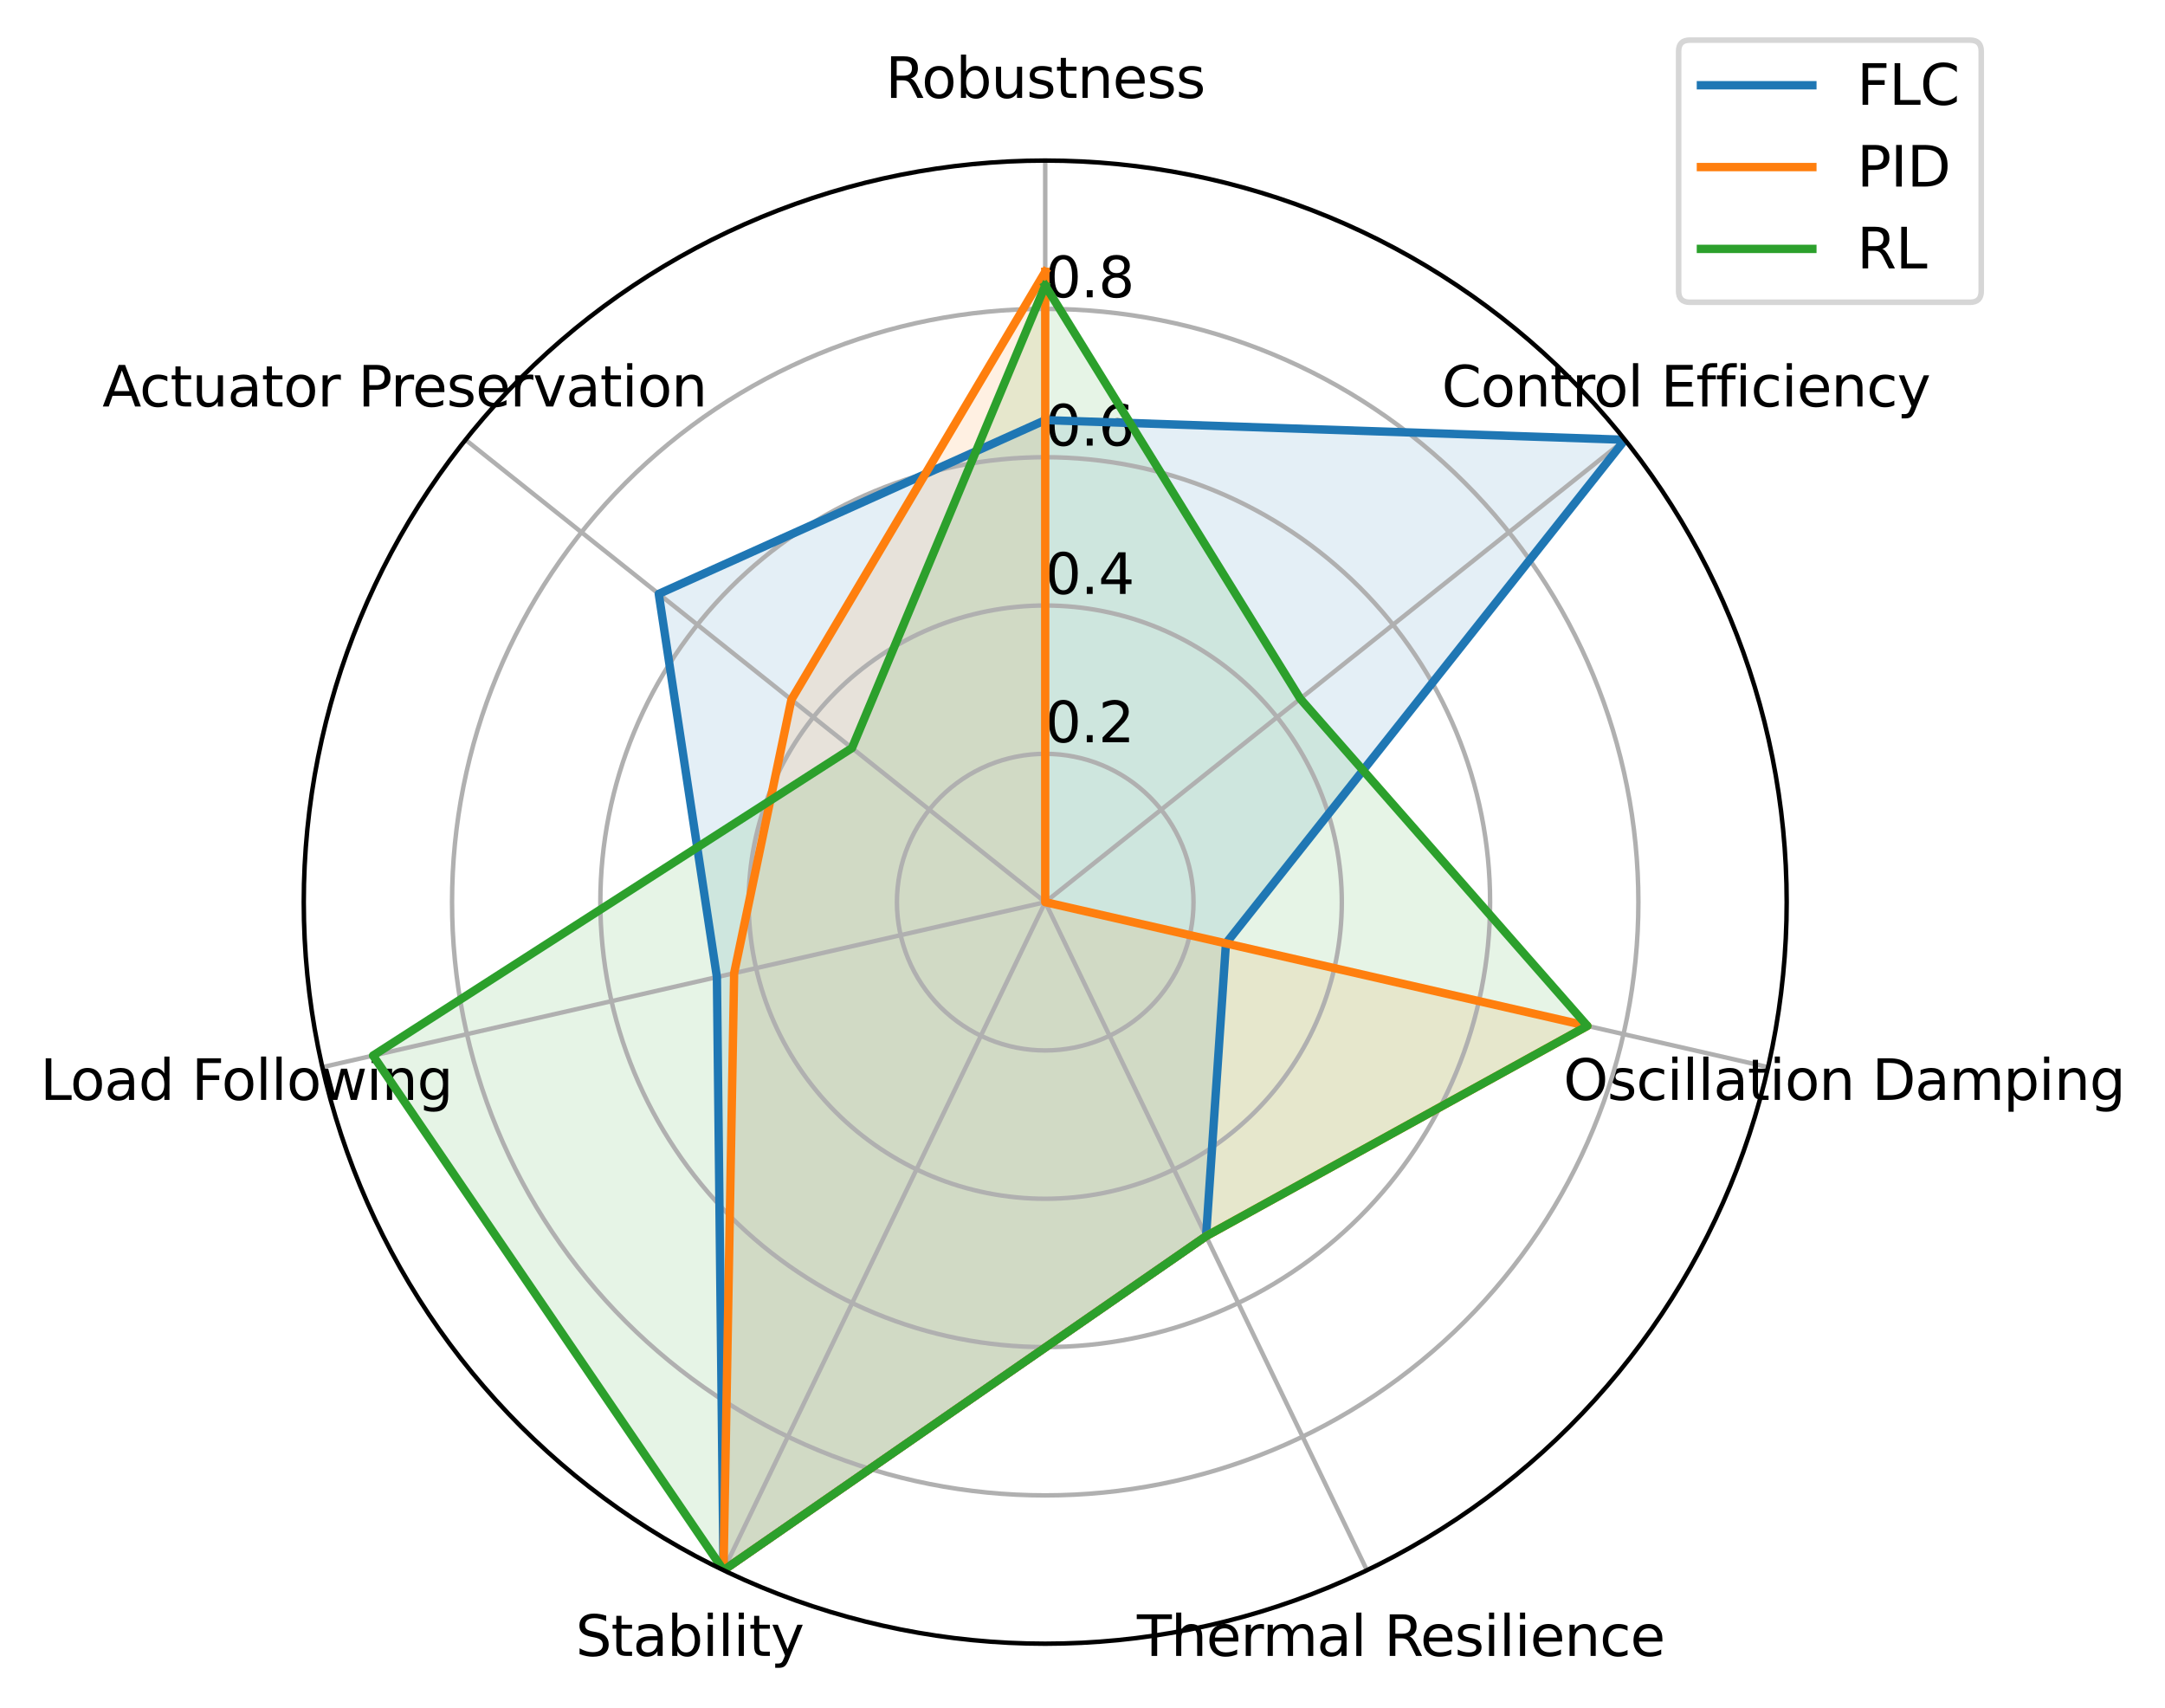 <?xml version="1.0" encoding="utf-8" standalone="no"?>
<!DOCTYPE svg PUBLIC "-//W3C//DTD SVG 1.1//EN"
  "http://www.w3.org/Graphics/SVG/1.1/DTD/svg11.dtd">
<svg xmlns:xlink="http://www.w3.org/1999/xlink" width="388.514pt" height="306.399pt" viewBox="0 0 388.514 306.399" xmlns="http://www.w3.org/2000/svg" version="1.1">
 <defs>
  <style type="text/css">*{stroke-linejoin: round; stroke-linecap: butt}</style>
 </defs>
 <g id="figure_1">
  <g id="patch_1">
   <path d="M 0 306.399 
L 388.514 306.399 
L 388.514 0 
L 0 0 
z
" style="fill: #ffffff"/>
  </g>
  <g id="axes_1">
   <g id="patch_2">
    <path d="M 320.623 161.867 
C 320.623 144.394 317.181 127.092 310.494 110.949 
C 303.808 94.806 294.007 80.138 281.651 67.782 
C 269.296 55.427 254.628 45.626 238.485 38.939 
C 222.342 32.253 205.039 28.811 187.567 28.811 
C 170.094 28.811 152.791 32.253 136.648 38.939 
C 120.506 45.626 105.837 55.427 93.482 67.782 
C 81.127 80.138 71.325 94.806 64.639 110.949 
C 57.952 127.092 54.511 144.394 54.511 161.867 
C 54.511 179.34 57.952 196.643 64.639 212.786 
C 71.325 228.928 81.127 243.597 93.482 255.952 
C 105.837 268.307 120.506 278.108 136.648 284.795 
C 152.791 291.481 170.094 294.923 187.567 294.923 
C 205.039 294.923 222.342 291.481 238.485 284.795 
C 254.628 278.108 269.296 268.307 281.651 255.952 
C 294.007 243.597 303.808 228.928 310.494 212.786 
C 317.181 196.643 320.623 179.34 320.623 161.867 
M 187.567 161.867 
C 187.567 161.867 187.567 161.867 187.567 161.867 
C 187.567 161.867 187.567 161.867 187.567 161.867 
C 187.567 161.867 187.567 161.867 187.567 161.867 
C 187.567 161.867 187.567 161.867 187.567 161.867 
C 187.567 161.867 187.567 161.867 187.567 161.867 
C 187.567 161.867 187.567 161.867 187.567 161.867 
C 187.567 161.867 187.567 161.867 187.567 161.867 
C 187.567 161.867 187.567 161.867 187.567 161.867 
C 187.567 161.867 187.567 161.867 187.567 161.867 
C 187.567 161.867 187.567 161.867 187.567 161.867 
C 187.567 161.867 187.567 161.867 187.567 161.867 
C 187.567 161.867 187.567 161.867 187.567 161.867 
C 187.567 161.867 187.567 161.867 187.567 161.867 
C 187.567 161.867 187.567 161.867 187.567 161.867 
C 187.567 161.867 187.567 161.867 187.567 161.867 
C 187.567 161.867 187.567 161.867 187.567 161.867 
z
" style="fill: #ffffff"/>
   </g>
   <g id="patch_3">
    <path d="M 187.567 75.381 
L 291.594 78.908 
L 219.997 169.269 
L 216.432 221.807 
L 129.836 281.747 
L 128.651 175.314 
L 118.215 106.561 
z
" clip-path="url(#p155dc0ab84)" style="fill: #1f77b4; opacity: 0.12"/>
   </g>
   <g id="patch_4">
    <path d="M 187.567 48.77 
L 187.567 161.867 
L 284.857 184.073 
L 216.432 221.807 
L 129.836 281.747 
L 131.742 174.609 
L 142.014 125.54 
z
" clip-path="url(#p155dc0ab84)" style="fill: #ff7f0e; opacity: 0.12"/>
   </g>
   <g id="patch_5">
    <path d="M 187.567 51.235 
L 233.333 125.37 
L 284.857 184.073 
L 216.432 221.807 
L 129.836 281.747 
L 66.943 189.399 
L 152.891 134.214 
z
" clip-path="url(#p155dc0ab84)" style="fill: #2ca02c; opacity: 0.12"/>
   </g>
   <g id="matplotlib.axis_1">
    <g id="xtick_1">
     <g id="line2d_1">
      <path d="M 187.567 161.867 
L 187.567 28.811 
" clip-path="url(#p155dc0ab84)" style="fill: none; stroke: #b0b0b0; stroke-width: 0.8; stroke-linecap: square"/>
     </g>
     <g id="text_1">
      <!-- Robustness -->
      <g transform="translate(158.896 17.571) scale(0.1 -0.1)">
       <defs>
        <path id="DejaVuSans-52" d="M 2841 2188 
Q 3044 2119 3236 1894 
Q 3428 1669 3622 1275 
L 4263 0 
L 3584 0 
L 2988 1197 
Q 2756 1666 2539 1819 
Q 2322 1972 1947 1972 
L 1259 1972 
L 1259 0 
L 628 0 
L 628 4666 
L 2053 4666 
Q 2853 4666 3247 4331 
Q 3641 3997 3641 3322 
Q 3641 2881 3436 2590 
Q 3231 2300 2841 2188 
z
M 1259 4147 
L 1259 2491 
L 2053 2491 
Q 2509 2491 2742 2702 
Q 2975 2913 2975 3322 
Q 2975 3731 2742 3939 
Q 2509 4147 2053 4147 
L 1259 4147 
z
" transform="scale(0.016)"/>
        <path id="DejaVuSans-6f" d="M 1959 3097 
Q 1497 3097 1228 2736 
Q 959 2375 959 1747 
Q 959 1119 1226 758 
Q 1494 397 1959 397 
Q 2419 397 2687 759 
Q 2956 1122 2956 1747 
Q 2956 2369 2687 2733 
Q 2419 3097 1959 3097 
z
M 1959 3584 
Q 2709 3584 3137 3096 
Q 3566 2609 3566 1747 
Q 3566 888 3137 398 
Q 2709 -91 1959 -91 
Q 1206 -91 779 398 
Q 353 888 353 1747 
Q 353 2609 779 3096 
Q 1206 3584 1959 3584 
z
" transform="scale(0.016)"/>
        <path id="DejaVuSans-62" d="M 3116 1747 
Q 3116 2381 2855 2742 
Q 2594 3103 2138 3103 
Q 1681 3103 1420 2742 
Q 1159 2381 1159 1747 
Q 1159 1113 1420 752 
Q 1681 391 2138 391 
Q 2594 391 2855 752 
Q 3116 1113 3116 1747 
z
M 1159 2969 
Q 1341 3281 1617 3432 
Q 1894 3584 2278 3584 
Q 2916 3584 3314 3078 
Q 3713 2572 3713 1747 
Q 3713 922 3314 415 
Q 2916 -91 2278 -91 
Q 1894 -91 1617 61 
Q 1341 213 1159 525 
L 1159 0 
L 581 0 
L 581 4863 
L 1159 4863 
L 1159 2969 
z
" transform="scale(0.016)"/>
        <path id="DejaVuSans-75" d="M 544 1381 
L 544 3500 
L 1119 3500 
L 1119 1403 
Q 1119 906 1312 657 
Q 1506 409 1894 409 
Q 2359 409 2629 706 
Q 2900 1003 2900 1516 
L 2900 3500 
L 3475 3500 
L 3475 0 
L 2900 0 
L 2900 538 
Q 2691 219 2414 64 
Q 2138 -91 1772 -91 
Q 1169 -91 856 284 
Q 544 659 544 1381 
z
M 1991 3584 
L 1991 3584 
z
" transform="scale(0.016)"/>
        <path id="DejaVuSans-73" d="M 2834 3397 
L 2834 2853 
Q 2591 2978 2328 3040 
Q 2066 3103 1784 3103 
Q 1356 3103 1142 2972 
Q 928 2841 928 2578 
Q 928 2378 1081 2264 
Q 1234 2150 1697 2047 
L 1894 2003 
Q 2506 1872 2764 1633 
Q 3022 1394 3022 966 
Q 3022 478 2636 193 
Q 2250 -91 1575 -91 
Q 1294 -91 989 -36 
Q 684 19 347 128 
L 347 722 
Q 666 556 975 473 
Q 1284 391 1588 391 
Q 1994 391 2212 530 
Q 2431 669 2431 922 
Q 2431 1156 2273 1281 
Q 2116 1406 1581 1522 
L 1381 1569 
Q 847 1681 609 1914 
Q 372 2147 372 2553 
Q 372 3047 722 3315 
Q 1072 3584 1716 3584 
Q 2034 3584 2315 3537 
Q 2597 3491 2834 3397 
z
" transform="scale(0.016)"/>
        <path id="DejaVuSans-74" d="M 1172 4494 
L 1172 3500 
L 2356 3500 
L 2356 3053 
L 1172 3053 
L 1172 1153 
Q 1172 725 1289 603 
Q 1406 481 1766 481 
L 2356 481 
L 2356 0 
L 1766 0 
Q 1100 0 847 248 
Q 594 497 594 1153 
L 594 3053 
L 172 3053 
L 172 3500 
L 594 3500 
L 594 4494 
L 1172 4494 
z
" transform="scale(0.016)"/>
        <path id="DejaVuSans-6e" d="M 3513 2113 
L 3513 0 
L 2938 0 
L 2938 2094 
Q 2938 2591 2744 2837 
Q 2550 3084 2163 3084 
Q 1697 3084 1428 2787 
Q 1159 2491 1159 1978 
L 1159 0 
L 581 0 
L 581 3500 
L 1159 3500 
L 1159 2956 
Q 1366 3272 1645 3428 
Q 1925 3584 2291 3584 
Q 2894 3584 3203 3211 
Q 3513 2838 3513 2113 
z
" transform="scale(0.016)"/>
        <path id="DejaVuSans-65" d="M 3597 1894 
L 3597 1613 
L 953 1613 
Q 991 1019 1311 708 
Q 1631 397 2203 397 
Q 2534 397 2845 478 
Q 3156 559 3463 722 
L 3463 178 
Q 3153 47 2828 -22 
Q 2503 -91 2169 -91 
Q 1331 -91 842 396 
Q 353 884 353 1716 
Q 353 2575 817 3079 
Q 1281 3584 2069 3584 
Q 2775 3584 3186 3129 
Q 3597 2675 3597 1894 
z
M 3022 2063 
Q 3016 2534 2758 2815 
Q 2500 3097 2075 3097 
Q 1594 3097 1305 2825 
Q 1016 2553 972 2059 
L 3022 2063 
z
" transform="scale(0.016)"/>
       </defs>
       <use xlink:href="#DejaVuSans-52"/>
       <use xlink:href="#DejaVuSans-6f" x="64.982"/>
       <use xlink:href="#DejaVuSans-62" x="126.164"/>
       <use xlink:href="#DejaVuSans-75" x="189.641"/>
       <use xlink:href="#DejaVuSans-73" x="253.02"/>
       <use xlink:href="#DejaVuSans-74" x="305.119"/>
       <use xlink:href="#DejaVuSans-6e" x="344.328"/>
       <use xlink:href="#DejaVuSans-65" x="407.707"/>
       <use xlink:href="#DejaVuSans-73" x="469.23"/>
       <use xlink:href="#DejaVuSans-73" x="521.33"/>
      </g>
     </g>
    </g>
    <g id="xtick_2">
     <g id="line2d_2">
      <path d="M 187.567 161.867 
L 291.594 78.908 
" clip-path="url(#p155dc0ab84)" style="fill: none; stroke: #b0b0b0; stroke-width: 0.8; stroke-linecap: square"/>
     </g>
     <g id="text_2">
      <!-- Control Efficiency -->
      <g transform="translate(258.719 72.939) scale(0.1 -0.1)">
       <defs>
        <path id="DejaVuSans-43" d="M 4122 4306 
L 4122 3641 
Q 3803 3938 3442 4084 
Q 3081 4231 2675 4231 
Q 1875 4231 1450 3742 
Q 1025 3253 1025 2328 
Q 1025 1406 1450 917 
Q 1875 428 2675 428 
Q 3081 428 3442 575 
Q 3803 722 4122 1019 
L 4122 359 
Q 3791 134 3420 21 
Q 3050 -91 2638 -91 
Q 1578 -91 968 557 
Q 359 1206 359 2328 
Q 359 3453 968 4101 
Q 1578 4750 2638 4750 
Q 3056 4750 3426 4639 
Q 3797 4528 4122 4306 
z
" transform="scale(0.016)"/>
        <path id="DejaVuSans-72" d="M 2631 2963 
Q 2534 3019 2420 3045 
Q 2306 3072 2169 3072 
Q 1681 3072 1420 2755 
Q 1159 2438 1159 1844 
L 1159 0 
L 581 0 
L 581 3500 
L 1159 3500 
L 1159 2956 
Q 1341 3275 1631 3429 
Q 1922 3584 2338 3584 
Q 2397 3584 2469 3576 
Q 2541 3569 2628 3553 
L 2631 2963 
z
" transform="scale(0.016)"/>
        <path id="DejaVuSans-6c" d="M 603 4863 
L 1178 4863 
L 1178 0 
L 603 0 
L 603 4863 
z
" transform="scale(0.016)"/>
        <path id="DejaVuSans-20" transform="scale(0.016)"/>
        <path id="DejaVuSans-45" d="M 628 4666 
L 3578 4666 
L 3578 4134 
L 1259 4134 
L 1259 2753 
L 3481 2753 
L 3481 2222 
L 1259 2222 
L 1259 531 
L 3634 531 
L 3634 0 
L 628 0 
L 628 4666 
z
" transform="scale(0.016)"/>
        <path id="DejaVuSans-66" d="M 2375 4863 
L 2375 4384 
L 1825 4384 
Q 1516 4384 1395 4259 
Q 1275 4134 1275 3809 
L 1275 3500 
L 2222 3500 
L 2222 3053 
L 1275 3053 
L 1275 0 
L 697 0 
L 697 3053 
L 147 3053 
L 147 3500 
L 697 3500 
L 697 3744 
Q 697 4328 969 4595 
Q 1241 4863 1831 4863 
L 2375 4863 
z
" transform="scale(0.016)"/>
        <path id="DejaVuSans-69" d="M 603 3500 
L 1178 3500 
L 1178 0 
L 603 0 
L 603 3500 
z
M 603 4863 
L 1178 4863 
L 1178 4134 
L 603 4134 
L 603 4863 
z
" transform="scale(0.016)"/>
        <path id="DejaVuSans-63" d="M 3122 3366 
L 3122 2828 
Q 2878 2963 2633 3030 
Q 2388 3097 2138 3097 
Q 1578 3097 1268 2742 
Q 959 2388 959 1747 
Q 959 1106 1268 751 
Q 1578 397 2138 397 
Q 2388 397 2633 464 
Q 2878 531 3122 666 
L 3122 134 
Q 2881 22 2623 -34 
Q 2366 -91 2075 -91 
Q 1284 -91 818 406 
Q 353 903 353 1747 
Q 353 2603 823 3093 
Q 1294 3584 2113 3584 
Q 2378 3584 2631 3529 
Q 2884 3475 3122 3366 
z
" transform="scale(0.016)"/>
        <path id="DejaVuSans-79" d="M 2059 -325 
Q 1816 -950 1584 -1140 
Q 1353 -1331 966 -1331 
L 506 -1331 
L 506 -850 
L 844 -850 
Q 1081 -850 1212 -737 
Q 1344 -625 1503 -206 
L 1606 56 
L 191 3500 
L 800 3500 
L 1894 763 
L 2988 3500 
L 3597 3500 
L 2059 -325 
z
" transform="scale(0.016)"/>
       </defs>
       <use xlink:href="#DejaVuSans-43"/>
       <use xlink:href="#DejaVuSans-6f" x="69.824"/>
       <use xlink:href="#DejaVuSans-6e" x="131.006"/>
       <use xlink:href="#DejaVuSans-74" x="194.385"/>
       <use xlink:href="#DejaVuSans-72" x="233.594"/>
       <use xlink:href="#DejaVuSans-6f" x="272.457"/>
       <use xlink:href="#DejaVuSans-6c" x="333.639"/>
       <use xlink:href="#DejaVuSans-20" x="361.422"/>
       <use xlink:href="#DejaVuSans-45" x="393.209"/>
       <use xlink:href="#DejaVuSans-66" x="456.393"/>
       <use xlink:href="#DejaVuSans-66" x="491.598"/>
       <use xlink:href="#DejaVuSans-69" x="526.803"/>
       <use xlink:href="#DejaVuSans-63" x="554.586"/>
       <use xlink:href="#DejaVuSans-69" x="609.566"/>
       <use xlink:href="#DejaVuSans-65" x="637.35"/>
       <use xlink:href="#DejaVuSans-6e" x="698.873"/>
       <use xlink:href="#DejaVuSans-63" x="762.252"/>
       <use xlink:href="#DejaVuSans-79" x="817.232"/>
      </g>
     </g>
    </g>
    <g id="xtick_3">
     <g id="line2d_3">
      <path d="M 187.567 161.867 
L 317.287 191.475 
" clip-path="url(#p155dc0ab84)" style="fill: none; stroke: #b0b0b0; stroke-width: 0.8; stroke-linecap: square"/>
     </g>
     <g id="text_3">
      <!-- Oscillation Damping -->
      <g transform="translate(280.558 197.35) scale(0.1 -0.1)">
       <defs>
        <path id="DejaVuSans-4f" d="M 2522 4238 
Q 1834 4238 1429 3725 
Q 1025 3213 1025 2328 
Q 1025 1447 1429 934 
Q 1834 422 2522 422 
Q 3209 422 3611 934 
Q 4013 1447 4013 2328 
Q 4013 3213 3611 3725 
Q 3209 4238 2522 4238 
z
M 2522 4750 
Q 3503 4750 4090 4092 
Q 4678 3434 4678 2328 
Q 4678 1225 4090 567 
Q 3503 -91 2522 -91 
Q 1538 -91 948 565 
Q 359 1222 359 2328 
Q 359 3434 948 4092 
Q 1538 4750 2522 4750 
z
" transform="scale(0.016)"/>
        <path id="DejaVuSans-61" d="M 2194 1759 
Q 1497 1759 1228 1600 
Q 959 1441 959 1056 
Q 959 750 1161 570 
Q 1363 391 1709 391 
Q 2188 391 2477 730 
Q 2766 1069 2766 1631 
L 2766 1759 
L 2194 1759 
z
M 3341 1997 
L 3341 0 
L 2766 0 
L 2766 531 
Q 2569 213 2275 61 
Q 1981 -91 1556 -91 
Q 1019 -91 701 211 
Q 384 513 384 1019 
Q 384 1609 779 1909 
Q 1175 2209 1959 2209 
L 2766 2209 
L 2766 2266 
Q 2766 2663 2505 2880 
Q 2244 3097 1772 3097 
Q 1472 3097 1187 3025 
Q 903 2953 641 2809 
L 641 3341 
Q 956 3463 1253 3523 
Q 1550 3584 1831 3584 
Q 2591 3584 2966 3190 
Q 3341 2797 3341 1997 
z
" transform="scale(0.016)"/>
        <path id="DejaVuSans-44" d="M 1259 4147 
L 1259 519 
L 2022 519 
Q 2988 519 3436 956 
Q 3884 1394 3884 2338 
Q 3884 3275 3436 3711 
Q 2988 4147 2022 4147 
L 1259 4147 
z
M 628 4666 
L 1925 4666 
Q 3281 4666 3915 4102 
Q 4550 3538 4550 2338 
Q 4550 1131 3912 565 
Q 3275 0 1925 0 
L 628 0 
L 628 4666 
z
" transform="scale(0.016)"/>
        <path id="DejaVuSans-6d" d="M 3328 2828 
Q 3544 3216 3844 3400 
Q 4144 3584 4550 3584 
Q 5097 3584 5394 3201 
Q 5691 2819 5691 2113 
L 5691 0 
L 5113 0 
L 5113 2094 
Q 5113 2597 4934 2840 
Q 4756 3084 4391 3084 
Q 3944 3084 3684 2787 
Q 3425 2491 3425 1978 
L 3425 0 
L 2847 0 
L 2847 2094 
Q 2847 2600 2669 2842 
Q 2491 3084 2119 3084 
Q 1678 3084 1418 2786 
Q 1159 2488 1159 1978 
L 1159 0 
L 581 0 
L 581 3500 
L 1159 3500 
L 1159 2956 
Q 1356 3278 1631 3431 
Q 1906 3584 2284 3584 
Q 2666 3584 2933 3390 
Q 3200 3197 3328 2828 
z
" transform="scale(0.016)"/>
        <path id="DejaVuSans-70" d="M 1159 525 
L 1159 -1331 
L 581 -1331 
L 581 3500 
L 1159 3500 
L 1159 2969 
Q 1341 3281 1617 3432 
Q 1894 3584 2278 3584 
Q 2916 3584 3314 3078 
Q 3713 2572 3713 1747 
Q 3713 922 3314 415 
Q 2916 -91 2278 -91 
Q 1894 -91 1617 61 
Q 1341 213 1159 525 
z
M 3116 1747 
Q 3116 2381 2855 2742 
Q 2594 3103 2138 3103 
Q 1681 3103 1420 2742 
Q 1159 2381 1159 1747 
Q 1159 1113 1420 752 
Q 1681 391 2138 391 
Q 2594 391 2855 752 
Q 3116 1113 3116 1747 
z
" transform="scale(0.016)"/>
        <path id="DejaVuSans-67" d="M 2906 1791 
Q 2906 2416 2648 2759 
Q 2391 3103 1925 3103 
Q 1463 3103 1205 2759 
Q 947 2416 947 1791 
Q 947 1169 1205 825 
Q 1463 481 1925 481 
Q 2391 481 2648 825 
Q 2906 1169 2906 1791 
z
M 3481 434 
Q 3481 -459 3084 -895 
Q 2688 -1331 1869 -1331 
Q 1566 -1331 1297 -1286 
Q 1028 -1241 775 -1147 
L 775 -588 
Q 1028 -725 1275 -790 
Q 1522 -856 1778 -856 
Q 2344 -856 2625 -561 
Q 2906 -266 2906 331 
L 2906 616 
Q 2728 306 2450 153 
Q 2172 0 1784 0 
Q 1141 0 747 490 
Q 353 981 353 1791 
Q 353 2603 747 3093 
Q 1141 3584 1784 3584 
Q 2172 3584 2450 3431 
Q 2728 3278 2906 2969 
L 2906 3500 
L 3481 3500 
L 3481 434 
z
" transform="scale(0.016)"/>
       </defs>
       <use xlink:href="#DejaVuSans-4f"/>
       <use xlink:href="#DejaVuSans-73" x="78.711"/>
       <use xlink:href="#DejaVuSans-63" x="130.811"/>
       <use xlink:href="#DejaVuSans-69" x="185.791"/>
       <use xlink:href="#DejaVuSans-6c" x="213.574"/>
       <use xlink:href="#DejaVuSans-6c" x="241.357"/>
       <use xlink:href="#DejaVuSans-61" x="269.141"/>
       <use xlink:href="#DejaVuSans-74" x="330.42"/>
       <use xlink:href="#DejaVuSans-69" x="369.629"/>
       <use xlink:href="#DejaVuSans-6f" x="397.412"/>
       <use xlink:href="#DejaVuSans-6e" x="458.594"/>
       <use xlink:href="#DejaVuSans-20" x="521.973"/>
       <use xlink:href="#DejaVuSans-44" x="553.76"/>
       <use xlink:href="#DejaVuSans-61" x="630.762"/>
       <use xlink:href="#DejaVuSans-6d" x="692.041"/>
       <use xlink:href="#DejaVuSans-70" x="789.453"/>
       <use xlink:href="#DejaVuSans-69" x="852.93"/>
       <use xlink:href="#DejaVuSans-6e" x="880.713"/>
       <use xlink:href="#DejaVuSans-67" x="944.092"/>
      </g>
     </g>
    </g>
    <g id="xtick_4">
     <g id="line2d_4">
      <path d="M 187.567 161.867 
L 245.297 281.747 
" clip-path="url(#p155dc0ab84)" style="fill: none; stroke: #b0b0b0; stroke-width: 0.8; stroke-linecap: square"/>
     </g>
     <g id="text_4">
      <!-- Thermal Resilience -->
      <g transform="translate(204.023 297.119) scale(0.1 -0.1)">
       <defs>
        <path id="DejaVuSans-54" d="M -19 4666 
L 3928 4666 
L 3928 4134 
L 2272 4134 
L 2272 0 
L 1638 0 
L 1638 4134 
L -19 4134 
L -19 4666 
z
" transform="scale(0.016)"/>
        <path id="DejaVuSans-68" d="M 3513 2113 
L 3513 0 
L 2938 0 
L 2938 2094 
Q 2938 2591 2744 2837 
Q 2550 3084 2163 3084 
Q 1697 3084 1428 2787 
Q 1159 2491 1159 1978 
L 1159 0 
L 581 0 
L 581 4863 
L 1159 4863 
L 1159 2956 
Q 1366 3272 1645 3428 
Q 1925 3584 2291 3584 
Q 2894 3584 3203 3211 
Q 3513 2838 3513 2113 
z
" transform="scale(0.016)"/>
       </defs>
       <use xlink:href="#DejaVuSans-54"/>
       <use xlink:href="#DejaVuSans-68" x="61.084"/>
       <use xlink:href="#DejaVuSans-65" x="124.463"/>
       <use xlink:href="#DejaVuSans-72" x="185.986"/>
       <use xlink:href="#DejaVuSans-6d" x="225.35"/>
       <use xlink:href="#DejaVuSans-61" x="322.762"/>
       <use xlink:href="#DejaVuSans-6c" x="384.041"/>
       <use xlink:href="#DejaVuSans-20" x="411.824"/>
       <use xlink:href="#DejaVuSans-52" x="443.611"/>
       <use xlink:href="#DejaVuSans-65" x="508.594"/>
       <use xlink:href="#DejaVuSans-73" x="570.117"/>
       <use xlink:href="#DejaVuSans-69" x="622.217"/>
       <use xlink:href="#DejaVuSans-6c" x="650"/>
       <use xlink:href="#DejaVuSans-69" x="677.783"/>
       <use xlink:href="#DejaVuSans-65" x="705.566"/>
       <use xlink:href="#DejaVuSans-6e" x="767.09"/>
       <use xlink:href="#DejaVuSans-63" x="830.469"/>
       <use xlink:href="#DejaVuSans-65" x="885.449"/>
      </g>
     </g>
    </g>
    <g id="xtick_5">
     <g id="line2d_5">
      <path d="M 187.567 161.867 
L 129.836 281.747 
" clip-path="url(#p155dc0ab84)" style="fill: none; stroke: #b0b0b0; stroke-width: 0.8; stroke-linecap: square"/>
     </g>
     <g id="text_5">
      <!-- Stability -->
      <g transform="translate(103.302 297.119) scale(0.1 -0.1)">
       <defs>
        <path id="DejaVuSans-53" d="M 3425 4513 
L 3425 3897 
Q 3066 4069 2747 4153 
Q 2428 4238 2131 4238 
Q 1616 4238 1336 4038 
Q 1056 3838 1056 3469 
Q 1056 3159 1242 3001 
Q 1428 2844 1947 2747 
L 2328 2669 
Q 3034 2534 3370 2195 
Q 3706 1856 3706 1288 
Q 3706 609 3251 259 
Q 2797 -91 1919 -91 
Q 1588 -91 1214 -16 
Q 841 59 441 206 
L 441 856 
Q 825 641 1194 531 
Q 1563 422 1919 422 
Q 2459 422 2753 634 
Q 3047 847 3047 1241 
Q 3047 1584 2836 1778 
Q 2625 1972 2144 2069 
L 1759 2144 
Q 1053 2284 737 2584 
Q 422 2884 422 3419 
Q 422 4038 858 4394 
Q 1294 4750 2059 4750 
Q 2388 4750 2728 4690 
Q 3069 4631 3425 4513 
z
" transform="scale(0.016)"/>
       </defs>
       <use xlink:href="#DejaVuSans-53"/>
       <use xlink:href="#DejaVuSans-74" x="63.477"/>
       <use xlink:href="#DejaVuSans-61" x="102.686"/>
       <use xlink:href="#DejaVuSans-62" x="163.965"/>
       <use xlink:href="#DejaVuSans-69" x="227.441"/>
       <use xlink:href="#DejaVuSans-6c" x="255.225"/>
       <use xlink:href="#DejaVuSans-69" x="283.008"/>
       <use xlink:href="#DejaVuSans-74" x="310.791"/>
       <use xlink:href="#DejaVuSans-79" x="350"/>
      </g>
     </g>
    </g>
    <g id="xtick_6">
     <g id="line2d_6">
      <path d="M 187.567 161.867 
L 57.847 191.475 
" clip-path="url(#p155dc0ab84)" style="fill: none; stroke: #b0b0b0; stroke-width: 0.8; stroke-linecap: square"/>
     </g>
     <g id="text_6">
      <!-- Load Following -->
      <g transform="translate(7.2 197.35) scale(0.1 -0.1)">
       <defs>
        <path id="DejaVuSans-4c" d="M 628 4666 
L 1259 4666 
L 1259 531 
L 3531 531 
L 3531 0 
L 628 0 
L 628 4666 
z
" transform="scale(0.016)"/>
        <path id="DejaVuSans-64" d="M 2906 2969 
L 2906 4863 
L 3481 4863 
L 3481 0 
L 2906 0 
L 2906 525 
Q 2725 213 2448 61 
Q 2172 -91 1784 -91 
Q 1150 -91 751 415 
Q 353 922 353 1747 
Q 353 2572 751 3078 
Q 1150 3584 1784 3584 
Q 2172 3584 2448 3432 
Q 2725 3281 2906 2969 
z
M 947 1747 
Q 947 1113 1208 752 
Q 1469 391 1925 391 
Q 2381 391 2643 752 
Q 2906 1113 2906 1747 
Q 2906 2381 2643 2742 
Q 2381 3103 1925 3103 
Q 1469 3103 1208 2742 
Q 947 2381 947 1747 
z
" transform="scale(0.016)"/>
        <path id="DejaVuSans-46" d="M 628 4666 
L 3309 4666 
L 3309 4134 
L 1259 4134 
L 1259 2759 
L 3109 2759 
L 3109 2228 
L 1259 2228 
L 1259 0 
L 628 0 
L 628 4666 
z
" transform="scale(0.016)"/>
        <path id="DejaVuSans-77" d="M 269 3500 
L 844 3500 
L 1563 769 
L 2278 3500 
L 2956 3500 
L 3675 769 
L 4391 3500 
L 4966 3500 
L 4050 0 
L 3372 0 
L 2619 2869 
L 1863 0 
L 1184 0 
L 269 3500 
z
" transform="scale(0.016)"/>
       </defs>
       <use xlink:href="#DejaVuSans-4c"/>
       <use xlink:href="#DejaVuSans-6f" x="53.963"/>
       <use xlink:href="#DejaVuSans-61" x="115.145"/>
       <use xlink:href="#DejaVuSans-64" x="176.424"/>
       <use xlink:href="#DejaVuSans-20" x="239.9"/>
       <use xlink:href="#DejaVuSans-46" x="271.688"/>
       <use xlink:href="#DejaVuSans-6f" x="325.582"/>
       <use xlink:href="#DejaVuSans-6c" x="386.764"/>
       <use xlink:href="#DejaVuSans-6c" x="414.547"/>
       <use xlink:href="#DejaVuSans-6f" x="442.33"/>
       <use xlink:href="#DejaVuSans-77" x="503.512"/>
       <use xlink:href="#DejaVuSans-69" x="585.299"/>
       <use xlink:href="#DejaVuSans-6e" x="613.082"/>
       <use xlink:href="#DejaVuSans-67" x="676.461"/>
      </g>
     </g>
    </g>
    <g id="xtick_7">
     <g id="line2d_7">
      <path d="M 187.567 161.867 
L 83.539 78.908 
" clip-path="url(#p155dc0ab84)" style="fill: none; stroke: #b0b0b0; stroke-width: 0.8; stroke-linecap: square"/>
     </g>
     <g id="text_7">
      <!-- Actuator Preservation -->
      <g transform="translate(18.37 72.939) scale(0.1 -0.1)">
       <defs>
        <path id="DejaVuSans-41" d="M 2188 4044 
L 1331 1722 
L 3047 1722 
L 2188 4044 
z
M 1831 4666 
L 2547 4666 
L 4325 0 
L 3669 0 
L 3244 1197 
L 1141 1197 
L 716 0 
L 50 0 
L 1831 4666 
z
" transform="scale(0.016)"/>
        <path id="DejaVuSans-50" d="M 1259 4147 
L 1259 2394 
L 2053 2394 
Q 2494 2394 2734 2622 
Q 2975 2850 2975 3272 
Q 2975 3691 2734 3919 
Q 2494 4147 2053 4147 
L 1259 4147 
z
M 628 4666 
L 2053 4666 
Q 2838 4666 3239 4311 
Q 3641 3956 3641 3272 
Q 3641 2581 3239 2228 
Q 2838 1875 2053 1875 
L 1259 1875 
L 1259 0 
L 628 0 
L 628 4666 
z
" transform="scale(0.016)"/>
        <path id="DejaVuSans-76" d="M 191 3500 
L 800 3500 
L 1894 563 
L 2988 3500 
L 3597 3500 
L 2284 0 
L 1503 0 
L 191 3500 
z
" transform="scale(0.016)"/>
       </defs>
       <use xlink:href="#DejaVuSans-41"/>
       <use xlink:href="#DejaVuSans-63" x="66.658"/>
       <use xlink:href="#DejaVuSans-74" x="121.639"/>
       <use xlink:href="#DejaVuSans-75" x="160.848"/>
       <use xlink:href="#DejaVuSans-61" x="224.227"/>
       <use xlink:href="#DejaVuSans-74" x="285.506"/>
       <use xlink:href="#DejaVuSans-6f" x="324.715"/>
       <use xlink:href="#DejaVuSans-72" x="385.896"/>
       <use xlink:href="#DejaVuSans-20" x="427.01"/>
       <use xlink:href="#DejaVuSans-50" x="458.797"/>
       <use xlink:href="#DejaVuSans-72" x="517.35"/>
       <use xlink:href="#DejaVuSans-65" x="556.213"/>
       <use xlink:href="#DejaVuSans-73" x="617.736"/>
       <use xlink:href="#DejaVuSans-65" x="669.836"/>
       <use xlink:href="#DejaVuSans-72" x="731.359"/>
       <use xlink:href="#DejaVuSans-76" x="772.473"/>
       <use xlink:href="#DejaVuSans-61" x="831.652"/>
       <use xlink:href="#DejaVuSans-74" x="892.932"/>
       <use xlink:href="#DejaVuSans-69" x="932.141"/>
       <use xlink:href="#DejaVuSans-6f" x="959.924"/>
       <use xlink:href="#DejaVuSans-6e" x="1021.105"/>
      </g>
     </g>
    </g>
   </g>
   <g id="matplotlib.axis_2">
    <g id="ytick_1">
     <g id="line2d_8">
      <path d="M 187.567 135.256 
C 191.061 135.256 194.522 135.944 197.75 137.282 
C 200.979 138.619 203.913 140.579 206.384 143.05 
C 208.855 145.521 210.815 148.455 212.152 151.684 
C 213.49 154.912 214.178 158.373 214.178 161.867 
C 214.178 165.362 213.49 168.822 212.152 172.051 
C 210.815 175.279 208.855 178.213 206.384 180.684 
C 203.913 183.155 200.979 185.115 197.75 186.453 
C 194.522 187.79 191.061 188.478 187.567 188.478 
C 184.072 188.478 180.612 187.79 177.383 186.453 
C 174.154 185.115 171.221 183.155 168.75 180.684 
C 166.279 178.213 164.318 175.279 162.981 172.051 
C 161.644 168.822 160.955 165.362 160.955 161.867 
C 160.955 158.373 161.644 154.912 162.981 151.684 
C 164.318 148.455 166.279 145.521 168.75 143.05 
C 171.221 140.579 174.154 138.619 177.383 137.282 
C 180.612 135.944 184.072 135.256 187.567 135.256 
" clip-path="url(#p155dc0ab84)" style="fill: none; stroke: #b0b0b0; stroke-width: 0.8; stroke-linecap: square"/>
     </g>
     <g id="text_8">
      <!-- 0.2 -->
      <g transform="translate(187.567 133.176) scale(0.1 -0.1)">
       <defs>
        <path id="DejaVuSans-30" d="M 2034 4250 
Q 1547 4250 1301 3770 
Q 1056 3291 1056 2328 
Q 1056 1369 1301 889 
Q 1547 409 2034 409 
Q 2525 409 2770 889 
Q 3016 1369 3016 2328 
Q 3016 3291 2770 3770 
Q 2525 4250 2034 4250 
z
M 2034 4750 
Q 2819 4750 3233 4129 
Q 3647 3509 3647 2328 
Q 3647 1150 3233 529 
Q 2819 -91 2034 -91 
Q 1250 -91 836 529 
Q 422 1150 422 2328 
Q 422 3509 836 4129 
Q 1250 4750 2034 4750 
z
" transform="scale(0.016)"/>
        <path id="DejaVuSans-2e" d="M 684 794 
L 1344 794 
L 1344 0 
L 684 0 
L 684 794 
z
" transform="scale(0.016)"/>
        <path id="DejaVuSans-32" d="M 1228 531 
L 3431 531 
L 3431 0 
L 469 0 
L 469 531 
Q 828 903 1448 1529 
Q 2069 2156 2228 2338 
Q 2531 2678 2651 2914 
Q 2772 3150 2772 3378 
Q 2772 3750 2511 3984 
Q 2250 4219 1831 4219 
Q 1534 4219 1204 4116 
Q 875 4013 500 3803 
L 500 4441 
Q 881 4594 1212 4672 
Q 1544 4750 1819 4750 
Q 2544 4750 2975 4387 
Q 3406 4025 3406 3419 
Q 3406 3131 3298 2873 
Q 3191 2616 2906 2266 
Q 2828 2175 2409 1742 
Q 1991 1309 1228 531 
z
" transform="scale(0.016)"/>
       </defs>
       <use xlink:href="#DejaVuSans-30"/>
       <use xlink:href="#DejaVuSans-2e" x="63.623"/>
       <use xlink:href="#DejaVuSans-32" x="95.41"/>
      </g>
     </g>
    </g>
    <g id="ytick_2">
     <g id="line2d_9">
      <path d="M 187.567 108.645 
C 194.556 108.645 201.477 110.022 207.934 112.696 
C 214.391 115.371 220.259 119.291 225.201 124.233 
C 230.143 129.175 234.063 135.043 236.738 141.5 
C 239.412 147.957 240.789 154.878 240.789 161.867 
C 240.789 168.856 239.412 175.777 236.738 182.235 
C 234.063 188.692 230.143 194.559 225.201 199.501 
C 220.259 204.443 214.391 208.364 207.934 211.038 
C 201.477 213.713 194.556 215.09 187.567 215.09 
C 180.578 215.09 173.656 213.713 167.199 211.038 
C 160.742 208.364 154.875 204.443 149.933 199.501 
C 144.991 194.559 141.07 188.692 138.396 182.235 
C 135.721 175.777 134.344 168.856 134.344 161.867 
C 134.344 154.878 135.721 147.957 138.396 141.5 
C 141.07 135.043 144.991 129.175 149.933 124.233 
C 154.875 119.291 160.742 115.371 167.199 112.696 
C 173.656 110.022 180.578 108.645 187.567 108.645 
" clip-path="url(#p155dc0ab84)" style="fill: none; stroke: #b0b0b0; stroke-width: 0.8; stroke-linecap: square"/>
     </g>
     <g id="text_9">
      <!-- 0.4 -->
      <g transform="translate(187.567 106.565) scale(0.1 -0.1)">
       <defs>
        <path id="DejaVuSans-34" d="M 2419 4116 
L 825 1625 
L 2419 1625 
L 2419 4116 
z
M 2253 4666 
L 3047 4666 
L 3047 1625 
L 3713 1625 
L 3713 1100 
L 3047 1100 
L 3047 0 
L 2419 0 
L 2419 1100 
L 313 1100 
L 313 1709 
L 2253 4666 
z
" transform="scale(0.016)"/>
       </defs>
       <use xlink:href="#DejaVuSans-30"/>
       <use xlink:href="#DejaVuSans-2e" x="63.623"/>
       <use xlink:href="#DejaVuSans-34" x="95.41"/>
      </g>
     </g>
    </g>
    <g id="ytick_3">
     <g id="line2d_10">
      <path d="M 187.567 82.034 
C 198.05 82.034 208.432 84.099 218.118 88.111 
C 227.803 92.122 236.604 98.003 244.018 105.416 
C 251.431 112.829 257.311 121.631 261.323 131.316 
C 265.335 141.002 267.4 151.384 267.4 161.867 
C 267.4 172.351 265.335 182.733 261.323 192.418 
C 257.311 202.104 251.431 210.905 244.018 218.318 
C 236.604 225.731 227.803 231.612 218.118 235.624 
C 208.432 239.636 198.05 241.701 187.567 241.701 
C 177.083 241.701 166.701 239.636 157.016 235.624 
C 147.33 231.612 138.529 225.731 131.116 218.318 
C 123.703 210.905 117.822 202.104 113.81 192.418 
C 109.798 182.733 107.733 172.351 107.733 161.867 
C 107.733 151.384 109.798 141.002 113.81 131.316 
C 117.822 121.631 123.703 112.829 131.116 105.416 
C 138.529 98.003 147.33 92.122 157.016 88.111 
C 166.701 84.099 177.083 82.034 187.567 82.034 
" clip-path="url(#p155dc0ab84)" style="fill: none; stroke: #b0b0b0; stroke-width: 0.8; stroke-linecap: square"/>
     </g>
     <g id="text_10">
      <!-- 0.6 -->
      <g transform="translate(187.567 79.954) scale(0.1 -0.1)">
       <defs>
        <path id="DejaVuSans-36" d="M 2113 2584 
Q 1688 2584 1439 2293 
Q 1191 2003 1191 1497 
Q 1191 994 1439 701 
Q 1688 409 2113 409 
Q 2538 409 2786 701 
Q 3034 994 3034 1497 
Q 3034 2003 2786 2293 
Q 2538 2584 2113 2584 
z
M 3366 4563 
L 3366 3988 
Q 3128 4100 2886 4159 
Q 2644 4219 2406 4219 
Q 1781 4219 1451 3797 
Q 1122 3375 1075 2522 
Q 1259 2794 1537 2939 
Q 1816 3084 2150 3084 
Q 2853 3084 3261 2657 
Q 3669 2231 3669 1497 
Q 3669 778 3244 343 
Q 2819 -91 2113 -91 
Q 1303 -91 875 529 
Q 447 1150 447 2328 
Q 447 3434 972 4092 
Q 1497 4750 2381 4750 
Q 2619 4750 2861 4703 
Q 3103 4656 3366 4563 
z
" transform="scale(0.016)"/>
       </defs>
       <use xlink:href="#DejaVuSans-30"/>
       <use xlink:href="#DejaVuSans-2e" x="63.623"/>
       <use xlink:href="#DejaVuSans-36" x="95.41"/>
      </g>
     </g>
    </g>
    <g id="ytick_4">
     <g id="line2d_11">
      <path d="M 187.567 55.422 
C 201.545 55.422 215.387 58.176 228.301 63.525 
C 241.215 68.874 252.95 76.715 262.834 86.599 
C 272.719 96.483 280.56 108.218 285.909 121.133 
C 291.258 134.047 294.011 147.889 294.011 161.867 
C 294.011 175.845 291.258 189.688 285.909 202.602 
C 280.56 215.516 272.719 227.251 262.834 237.135 
C 252.95 247.019 241.215 254.86 228.301 260.209 
C 215.387 265.559 201.545 268.312 187.567 268.312 
C 173.588 268.312 159.746 265.559 146.832 260.209 
C 133.918 254.86 122.183 247.019 112.299 237.135 
C 102.415 227.251 94.574 215.516 89.224 202.602 
C 83.875 189.688 81.122 175.845 81.122 161.867 
C 81.122 147.889 83.875 134.047 89.224 121.133 
C 94.574 108.218 102.415 96.483 112.299 86.599 
C 122.183 76.715 133.918 68.874 146.832 63.525 
C 159.746 58.176 173.588 55.422 187.567 55.422 
" clip-path="url(#p155dc0ab84)" style="fill: none; stroke: #b0b0b0; stroke-width: 0.8; stroke-linecap: square"/>
     </g>
     <g id="text_11">
      <!-- 0.8 -->
      <g transform="translate(187.567 53.343) scale(0.1 -0.1)">
       <defs>
        <path id="DejaVuSans-38" d="M 2034 2216 
Q 1584 2216 1326 1975 
Q 1069 1734 1069 1313 
Q 1069 891 1326 650 
Q 1584 409 2034 409 
Q 2484 409 2743 651 
Q 3003 894 3003 1313 
Q 3003 1734 2745 1975 
Q 2488 2216 2034 2216 
z
M 1403 2484 
Q 997 2584 770 2862 
Q 544 3141 544 3541 
Q 544 4100 942 4425 
Q 1341 4750 2034 4750 
Q 2731 4750 3128 4425 
Q 3525 4100 3525 3541 
Q 3525 3141 3298 2862 
Q 3072 2584 2669 2484 
Q 3125 2378 3379 2068 
Q 3634 1759 3634 1313 
Q 3634 634 3220 271 
Q 2806 -91 2034 -91 
Q 1263 -91 848 271 
Q 434 634 434 1313 
Q 434 1759 690 2068 
Q 947 2378 1403 2484 
z
M 1172 3481 
Q 1172 3119 1398 2916 
Q 1625 2713 2034 2713 
Q 2441 2713 2670 2916 
Q 2900 3119 2900 3481 
Q 2900 3844 2670 4047 
Q 2441 4250 2034 4250 
Q 1625 4250 1398 4047 
Q 1172 3844 1172 3481 
z
" transform="scale(0.016)"/>
       </defs>
       <use xlink:href="#DejaVuSans-30"/>
       <use xlink:href="#DejaVuSans-2e" x="63.623"/>
       <use xlink:href="#DejaVuSans-38" x="95.41"/>
      </g>
     </g>
    </g>
   </g>
   <g id="line2d_12">
    <path d="M 187.567 75.381 
L 291.594 78.908 
L 219.997 169.269 
L 216.432 221.807 
L 129.836 281.747 
L 128.651 175.314 
L 118.215 106.561 
L 187.567 75.381 
" clip-path="url(#p155dc0ab84)" style="fill: none; stroke: #1f77b4; stroke-width: 1.5; stroke-linecap: square"/>
   </g>
   <g id="line2d_13">
    <path d="M 187.567 48.77 
L 187.567 161.867 
L 284.857 184.073 
L 216.432 221.807 
L 129.836 281.747 
L 131.742 174.609 
L 142.014 125.54 
L 187.567 48.77 
" clip-path="url(#p155dc0ab84)" style="fill: none; stroke: #ff7f0e; stroke-width: 1.5; stroke-linecap: square"/>
   </g>
   <g id="line2d_14">
    <path d="M 187.567 51.235 
L 233.333 125.37 
L 284.857 184.073 
L 216.432 221.807 
L 129.836 281.747 
L 66.943 189.399 
L 152.891 134.214 
L 187.567 51.235 
" clip-path="url(#p155dc0ab84)" style="fill: none; stroke: #2ca02c; stroke-width: 1.5; stroke-linecap: square"/>
   </g>
   <g id="patch_6">
    <path d="M 187.567 28.811 
C 170.094 28.811 152.791 32.253 136.648 38.939 
C 120.506 45.626 105.837 55.427 93.482 67.782 
C 81.127 80.138 71.325 94.806 64.639 110.949 
C 57.952 127.092 54.511 144.394 54.511 161.867 
C 54.511 179.34 57.952 196.643 64.639 212.786 
C 71.325 228.928 81.127 243.597 93.482 255.952 
C 105.837 268.307 120.506 278.108 136.648 284.795 
C 152.791 291.481 170.094 294.923 187.567 294.923 
C 205.039 294.923 222.342 291.481 238.485 284.795 
C 254.628 278.108 269.296 268.307 281.651 255.952 
C 294.007 243.597 303.808 228.928 310.494 212.786 
C 317.181 196.643 320.623 179.34 320.623 161.867 
C 320.623 144.394 317.181 127.092 310.494 110.949 
C 303.808 94.806 294.007 80.138 281.651 67.782 
C 269.296 55.427 254.628 45.626 238.485 38.939 
C 222.342 32.253 205.039 28.811 187.567 28.811 
" style="fill: none; stroke: #000000; stroke-width: 0.8; stroke-linejoin: miter; stroke-linecap: square"/>
   </g>
   <g id="legend_1">
    <g id="patch_7">
     <path d="M 303.233 54.234 
L 353.539 54.234 
Q 355.539 54.234 355.539 52.234 
L 355.539 9.2 
Q 355.539 7.2 353.539 7.2 
L 303.233 7.2 
Q 301.233 7.2 301.233 9.2 
L 301.233 52.234 
Q 301.233 54.234 303.233 54.234 
z
" style="fill: #ffffff; opacity: 0.8; stroke: #cccccc; stroke-linejoin: miter"/>
    </g>
    <g id="line2d_15">
     <path d="M 305.233 15.298 
L 315.233 15.298 
L 325.233 15.298 
" style="fill: none; stroke: #1f77b4; stroke-width: 1.5; stroke-linecap: square"/>
    </g>
    <g id="text_12">
     <!-- FLC -->
     <g transform="translate(333.233 18.798) scale(0.1 -0.1)">
      <use xlink:href="#DejaVuSans-46"/>
      <use xlink:href="#DejaVuSans-4c" x="57.52"/>
      <use xlink:href="#DejaVuSans-43" x="113.232"/>
     </g>
    </g>
    <g id="line2d_16">
     <path d="M 305.233 29.977 
L 315.233 29.977 
L 325.233 29.977 
" style="fill: none; stroke: #ff7f0e; stroke-width: 1.5; stroke-linecap: square"/>
    </g>
    <g id="text_13">
     <!-- PID -->
     <g transform="translate(333.233 33.477) scale(0.1 -0.1)">
      <defs>
       <path id="DejaVuSans-49" d="M 628 4666 
L 1259 4666 
L 1259 0 
L 628 0 
L 628 4666 
z
" transform="scale(0.016)"/>
      </defs>
      <use xlink:href="#DejaVuSans-50"/>
      <use xlink:href="#DejaVuSans-49" x="60.303"/>
      <use xlink:href="#DejaVuSans-44" x="89.795"/>
     </g>
    </g>
    <g id="line2d_17">
     <path d="M 305.233 44.655 
L 315.233 44.655 
L 325.233 44.655 
" style="fill: none; stroke: #2ca02c; stroke-width: 1.5; stroke-linecap: square"/>
    </g>
    <g id="text_14">
     <!-- RL -->
     <g transform="translate(333.233 48.155) scale(0.1 -0.1)">
      <use xlink:href="#DejaVuSans-52"/>
      <use xlink:href="#DejaVuSans-4c" x="69.482"/>
     </g>
    </g>
   </g>
  </g>
 </g>
 <defs>
  <clipPath id="p155dc0ab84">
   <path d="M 320.623 161.867 
C 320.623 144.394 317.181 127.092 310.494 110.949 
C 303.808 94.806 294.007 80.138 281.651 67.782 
C 269.296 55.427 254.628 45.626 238.485 38.939 
C 222.342 32.253 205.039 28.811 187.567 28.811 
C 170.094 28.811 152.791 32.253 136.648 38.939 
C 120.506 45.626 105.837 55.427 93.482 67.782 
C 81.127 80.138 71.325 94.806 64.639 110.949 
C 57.952 127.092 54.511 144.394 54.511 161.867 
C 54.511 179.34 57.952 196.643 64.639 212.786 
C 71.325 228.928 81.127 243.597 93.482 255.952 
C 105.837 268.307 120.506 278.108 136.648 284.795 
C 152.791 291.481 170.094 294.923 187.567 294.923 
C 205.039 294.923 222.342 291.481 238.485 284.795 
C 254.628 278.108 269.296 268.307 281.651 255.952 
C 294.007 243.597 303.808 228.928 310.494 212.786 
C 317.181 196.643 320.623 179.34 320.623 161.867 
M 187.567 161.867 
C 187.567 161.867 187.567 161.867 187.567 161.867 
C 187.567 161.867 187.567 161.867 187.567 161.867 
C 187.567 161.867 187.567 161.867 187.567 161.867 
C 187.567 161.867 187.567 161.867 187.567 161.867 
C 187.567 161.867 187.567 161.867 187.567 161.867 
C 187.567 161.867 187.567 161.867 187.567 161.867 
C 187.567 161.867 187.567 161.867 187.567 161.867 
C 187.567 161.867 187.567 161.867 187.567 161.867 
C 187.567 161.867 187.567 161.867 187.567 161.867 
C 187.567 161.867 187.567 161.867 187.567 161.867 
C 187.567 161.867 187.567 161.867 187.567 161.867 
C 187.567 161.867 187.567 161.867 187.567 161.867 
C 187.567 161.867 187.567 161.867 187.567 161.867 
C 187.567 161.867 187.567 161.867 187.567 161.867 
C 187.567 161.867 187.567 161.867 187.567 161.867 
C 187.567 161.867 187.567 161.867 187.567 161.867 
z
"/>
  </clipPath>
 </defs>
</svg>
